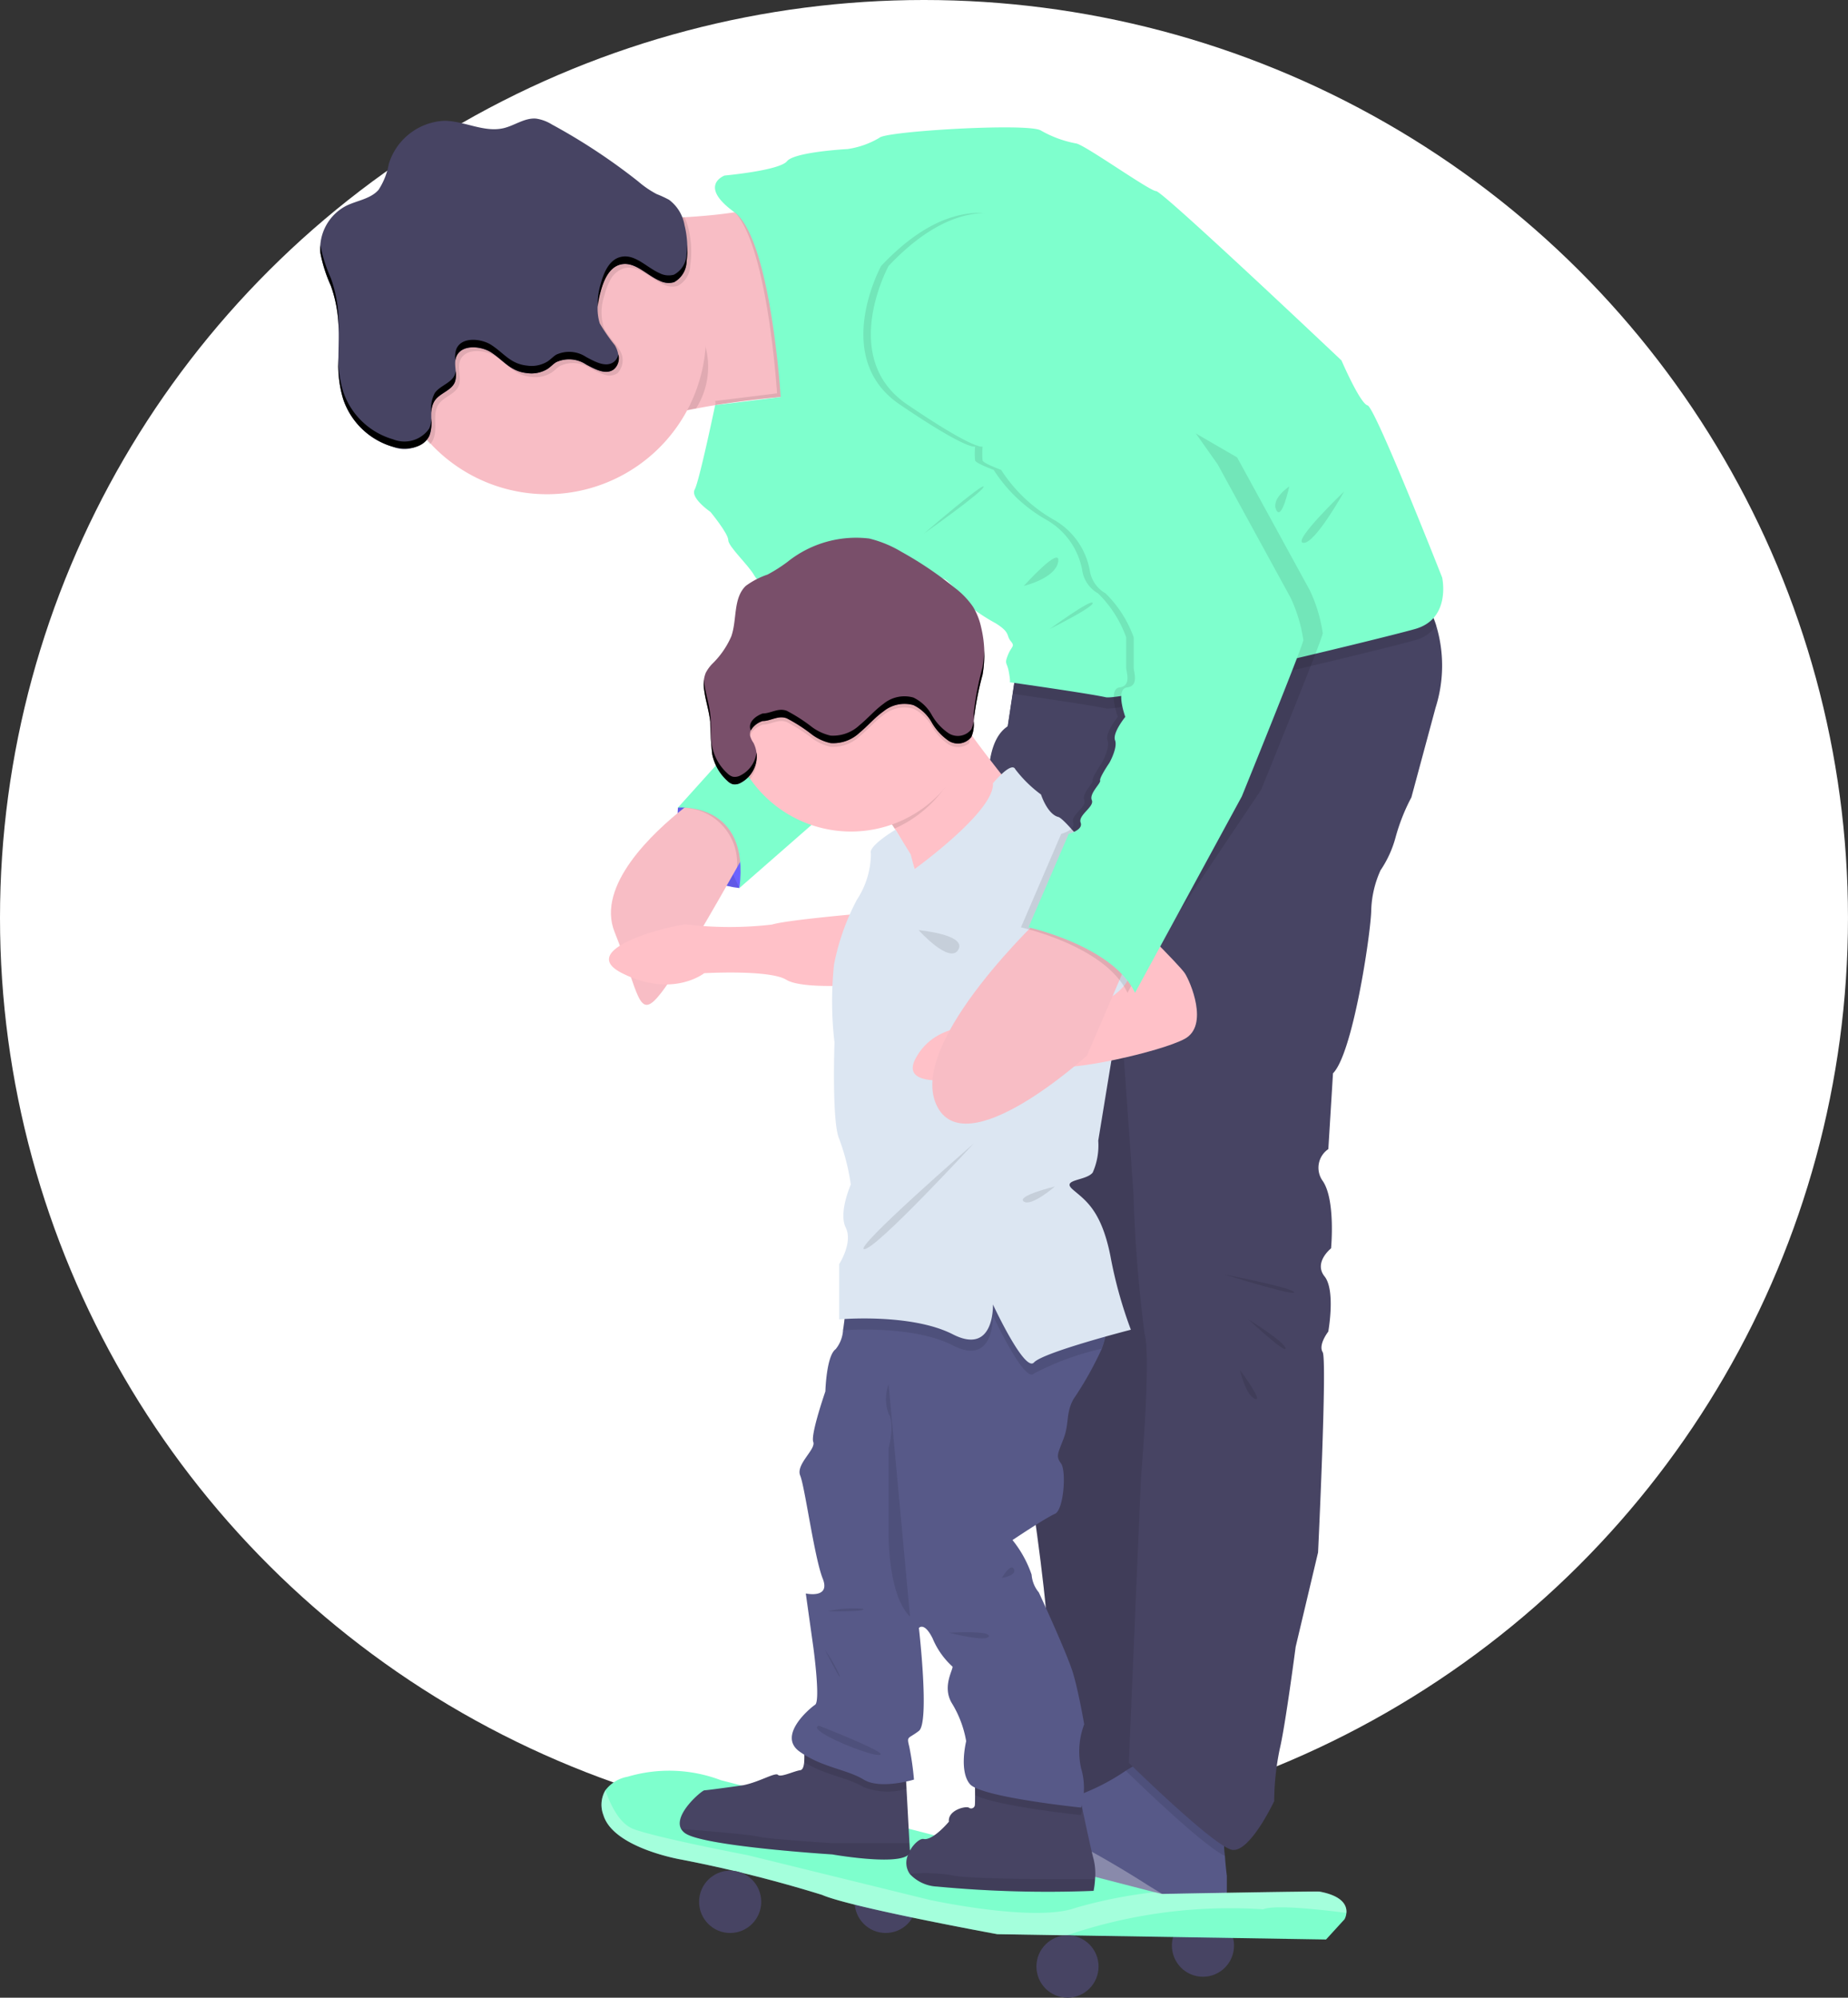 <svg xmlns="http://www.w3.org/2000/svg" width="111.005" height="120" viewBox="0 0 111.005 120">
  <rect x="0" y="0" width="111.005" height="120" fill="#333333" stroke="none"/>
  <g id="Parent" transform="translate(-294 -220)">
    <g id="Groupe_3702" data-name="Groupe 3702" transform="translate(294 220)">
      <ellipse id="Ellipse_11" data-name="Ellipse 11" cx="55.502" cy="55.138" rx="55.502" ry="55.138" fill="#fff"/>
      <path id="Tracé_1197" data-name="Tracé 1197" d="M490.286,389.648s-.533,4.383,3.693,4.831l.636-3.034-1.331-1.8L491.377,389Z" transform="translate(-449.561 -341.135)" fill="#6c63ff"/>
      <path id="Tracé_1198" data-name="Tracé 1198" d="M491.377,389l-1.091.647s-.533,4.383,3.693,4.831" transform="translate(-449.561 -341.135)" opacity="0.1"/>
      <path id="Tracé_1199" data-name="Tracé 1199" d="M474.908,177.29s-2.852.176-5.711.651q-.439.075-.873.16c-.169.032-.334.065-.5.1a11.812,11.812,0,0,0-3.658,1.226c-.954.615-1.272-1.041-1.3-3.342-.013-.809.014-1.7.057-2.594.056-1.038.137-2.088.223-3.034.189-2.095.407-3.723.407-3.723s1,0,2.333-.046l.429-.016c.418-.016.862-.038,1.309-.065.212-.011.425-.024.636-.04.846-.061,1.681-.147,2.386-.259a5.2,5.2,0,0,0,1.691-.479C473.845,164.928,474.908,177.29,474.908,177.29Z" transform="translate(-426.515 -153.558)" fill="#f8bdc5"/>
      <path id="Tracé_1200" data-name="Tracé 1200" d="M609.905,333.882l-.557,3.709s-1.214,1.517-1.055,2.36,1.559,38.1,1.559,38.1,2.744,15.733,1.791,17.756-.056,6.744-.056,6.744l5.71-.9,1.909-68.781Z" transform="translate(-548.806 -293.967)" fill="#474463"/>
      <path id="Tracé_1201" data-name="Tracé 1201" d="M609.905,333.882l-.557,3.709s-1.214,1.517-1.055,2.36,1.559,38.1,1.559,38.1,2.744,15.733,1.791,17.756-.056,6.744-.056,6.744l5.71-.9,1.909-68.781Z" transform="translate(-548.806 -293.967)" opacity="0.1"/>
      <path id="Tracé_1202" data-name="Tracé 1202" d="M638.616,752.5a4.8,4.8,0,0,0-.116,1.945c.044.65.116,1.2.116,1.2v3.821a53.1,53.1,0,0,1-9.46-4.383c-1.385-.928-1.78-1.79-1.7-2.48a2.014,2.014,0,0,1,1.7-1.622,13.117,13.117,0,0,0,3.391-1.657c1.023-.608,1.872-1.153,1.872-1.153S638.951,751.935,638.616,752.5Z" transform="translate(-564.922 -642.959)" fill="#575988"/>
      <path id="Tracé_1203" data-name="Tracé 1203" d="M665.6,752.5a4.8,4.8,0,0,0-.116,1.945c-1.357-.639-5.557-4.729-5.953-5.119,1.023-.608,1.872-1.153,1.872-1.153S665.935,751.935,665.6,752.5Z" transform="translate(-591.905 -642.959)" opacity="0.1"/>
      <path id="Tracé_1204" data-name="Tracé 1204" d="M634.573,316.98l-1.455,5.395a11.732,11.732,0,0,0-.954,2.416,6.572,6.572,0,0,1-.9,1.967,6.247,6.247,0,0,0-.56,2.472c-.056,1.518-1.113,8.542-2.295,9.722l-.28,4.552a1.356,1.356,0,0,0-.336,1.916c.778,1.131.5,4.046.5,4.046s-1.064.843-.391,1.686.223,3.316.223,3.316-.616.786-.336,1.236-.277,12.026-.277,12.026l-1.346,5.674s-.617,4.721-.954,6.126a15.88,15.88,0,0,0-.336,3.145s-1.455,3.091-2.519,2.923-6.212-5.227-6.212-5.227l.727-17.084s.616-7.249.224-8.654a84.225,84.225,0,0,1-.671-8.429l-.784-11.069-7.828-12.363s-.568-3.6,1.054-4.664l.294-1.943.266-1.766,9.293-1.012,14.217-3.707a4.6,4.6,0,0,1,1.67,2.373A8.319,8.319,0,0,1,634.573,316.98Z" transform="translate(-548.339 -274.479)" fill="#474463"/>
      <path id="Tracé_1205" data-name="Tracé 1205" d="M575.975,359.443s-6.605,8.143-6.325,5.868c.175-1.429-.728-3.174-1.431-4.277-.415-.656-.759-1.086-.759-1.086s4.03-7.416,4.255-6.406a8.25,8.25,0,0,0,1.137,1.889C574.116,357.184,575.975,359.443,575.975,359.443Z" transform="translate(-514.479 -311.259)" fill="#ffc1c8"/>
      <path id="Tracé_1206" data-name="Tracé 1206" d="M638.616,782.014v.8a53.1,53.1,0,0,1-9.46-4.383c-1.385-.928-1.78-1.79-1.7-2.48A62.807,62.807,0,0,1,633.8,779.5,32.985,32.985,0,0,0,638.616,782.014Z" transform="translate(-564.922 -666.304)" fill="#fff" opacity="0.3"/>
      <ellipse id="Ellipse_289" data-name="Ellipse 289" cx="1.866" cy="1.873" rx="1.866" ry="1.873" transform="translate(70.393 114.997)" fill="#474463"/>
      <ellipse id="Ellipse_290" data-name="Ellipse 290" cx="1.866" cy="1.873" rx="1.866" ry="1.873" transform="translate(51.335 112.367)" fill="#474463"/>
      <path id="Tracé_1207" data-name="Tracé 1207" d="M506.293,763.944a.992.992,0,0,1-.11.382l-1.113,1.218-15.561-.251-4.185-.069s-8.808-1.609-10.524-2.36a79.791,79.791,0,0,0-8.463-2.123s-4.075-.687-4.673-2.671a1.723,1.723,0,0,1,.121-1.494,2.145,2.145,0,0,1,1.334-.81,8.765,8.765,0,0,1,5.6.208L494.8,762.71l.4.1s9.3-.174,9.486-.14C506.118,762.935,506.327,763.544,506.293,763.944Z" transform="translate(-425.418 -649.039)" fill="#7effcd"/>
      <path id="Tracé_1208" data-name="Tracé 1208" d="M506.293,770.108c-1.565-.2-4.294-.506-5-.216a30.3,30.3,0,0,0-11.793,1.565l-4.178-.069s-8.808-1.609-10.524-2.36a79.818,79.818,0,0,0-8.463-2.123s-4.075-.687-4.673-2.671a1.723,1.723,0,0,1,.121-1.495c.278.814.814,1.994,1.67,2.325,1.344.519,6.868,1.576,6.868,1.576l10.933,2.687s6.313,1.375,8.77.479a28.131,28.131,0,0,1,4.771-.942l.4.1s9.3-.174,9.486-.141C506.118,769.1,506.327,769.708,506.293,770.108Z" transform="translate(-425.418 -655.202)" fill="#fff" opacity="0.3"/>
      <path id="Tracé_1209" data-name="Tracé 1209" d="M587.957,763.808a5.206,5.206,0,0,1-.088.7,70.532,70.532,0,0,1-9.4-.257,2.373,2.373,0,0,1-1.641-.76,1.171,1.171,0,0,1-.116-1.118,1.755,1.755,0,0,1,.135-.3c.24-.422.609-.72.811-.68.56.113,1.52-1.039,1.52-1.039-.076-.7,1.026-.958,1.2-.843a.224.224,0,0,0,.358-.141c.011-.053.014-.306.014-.6,0-.495-.014-1.118-.014-1.118l6.216.758.247,1.193c.226,1.063.541,2.524.676,3.024A3.621,3.621,0,0,1,587.957,763.808Z" transform="translate(-522.18 -650.926)" fill="#474463"/>
      <path id="Tracé_1210" data-name="Tracé 1210" d="M589.052,794.355a5.212,5.212,0,0,1-.088.7,70.525,70.525,0,0,1-9.4-.257,2.372,2.372,0,0,1-1.641-.76,10.1,10.1,0,0,1,2.564.086C581.432,794.362,587.1,794.362,589.052,794.355Z" transform="translate(-523.275 -681.473)" opacity="0.1"/>
      <path id="Tracé_1211" data-name="Tracé 1211" d="M504.886,752.012a.321.321,0,0,1-.135.3c-.783.607-4.538-.053-4.538-.053s-7.673-.479-8.819-1.265a.811.811,0,0,1-.253-.267c-.477-.865,1.25-2.318,1.4-2.318s2.212-.283,2.351-.31c.954-.193,1.909-.787,2.068-.618s.954-.225,1.342-.281c.142-.021.207-.222.231-.479a5.347,5.347,0,0,0-.035-1.042l6.128,1.656.054.98.177,3.263.022.4A.153.153,0,0,1,504.886,752.012Z" transform="translate(-450.228 -640.866)" fill="#474463"/>
      <path id="Tracé_1212" data-name="Tracé 1212" d="M500.692,778.831s-7.672-.479-8.819-1.265a.81.81,0,0,1-.253-.267c1.554.128,4.145.343,4.612.463.673.16,4.453.393,4.453.393h4.649l.022.4C505.559,779.687,500.692,778.831,500.692,778.831Z" transform="translate(-450.701 -667.439)" opacity="0.1"/>
      <ellipse id="Ellipse_291" data-name="Ellipse 291" cx="1.866" cy="1.873" rx="1.866" ry="1.873" transform="translate(41.993 112.367)" fill="#474463"/>
      <ellipse id="Ellipse_292" data-name="Ellipse 292" cx="1.866" cy="1.873" rx="1.866" ry="1.873" transform="translate(62.256 116.254)" fill="#474463"/>
      <path id="Tracé_1213" data-name="Tracé 1213" d="M473.528,390.948s-.353.639-.884,1.587c-1.272,2.254-3.561,6.251-4.546,7.515-1.4,1.8-1.287.113-2.8-3.652-1.123-2.8,2.333-6,4.181-7.461.636-.506,1.082-.8,1.082-.8Z" transform="translate(-428.381 -340.412)" fill="#f8bdc5"/>
      <path id="Tracé_1214" data-name="Tracé 1214" d="M479.674,432.83s-4.646.393-5.541.674a21.911,21.911,0,0,1-5.09,0c-.332-.112-6.942,1.4-3.919,2.922s4.931,0,4.931,0,3.919-.225,4.93.394,4.7.281,4.7.281Z" transform="translate(-427.755 -377.967)" fill="#ffc1c8"/>
      <path id="Tracé_1215" data-name="Tracé 1215" d="M468.762,178.658a4.675,4.675,0,0,1-.46,4.065,13.068,13.068,0,0,0-4.162,1.328c-2.519,1.63-.616-12.7-.616-12.7s1.218,0,2.763-.062C465.819,173.433,467.591,175.657,468.762,178.658Z" transform="translate(-426.494 -158.185)" opacity="0.1"/>
      <path id="Tracé_1216" data-name="Tracé 1216" d="M400.078,164.947a9.559,9.559,0,1,1-.954-4.188A9.566,9.566,0,0,1,400.078,164.947Z" transform="translate(-357.667 -144.793)" fill="#f8bdc5"/>
      <path id="Tracé_1217" data-name="Tracé 1217" d="M642.3,312.023a2.185,2.185,0,0,1-1.272.886c-2.184.618-17.578,4.327-18.585,4.1-.889-.2-4.7-.749-5.584-.875l.266-1.766,9.293-1.012,14.217-3.707A4.607,4.607,0,0,1,642.3,312.023Z" transform="translate(-556.022 -274.455)" opacity="0.1"/>
      <path id="Tracé_1218" data-name="Tracé 1218" d="M509.841,177.238a53.453,53.453,0,0,0-5.431.607.377.377,0,0,0-.009-.251l3.722-.461s-.544-8.781-2.545-10.886a5.193,5.193,0,0,0,1.691-.479C508.779,164.875,509.841,177.238,509.841,177.238Z" transform="translate(-461.448 -153.506)" opacity="0.1"/>
      <path id="Tracé_1219" data-name="Tracé 1219" d="M498.3,140.033s3.3-.3,3.75-.861,3.639-.73,3.639-.73a5.2,5.2,0,0,0,1.909-.675c.342-.394,8.843-.9,9.683-.449a6.708,6.708,0,0,0,2.128.787c.5.058,4.422,2.864,4.813,2.864s11.133,10.172,11.133,10.172,1.113,2.585,1.568,2.7,4.479,10.34,4.479,10.34.56,2.472-1.622,3.091-17.578,4.327-18.585,4.1-5.765-.9-5.765-.9.056,0-.056-.618-.28-.45-.057-1.012.448-.506.169-.843,0-.506-.9-1.068a11.277,11.277,0,0,1-1.959-1.348c-.051-.168-.84-1.293-1.231-1.349s-11.364-3.147-11.364-3.147l-2.575-.843s-1.231-.843-.954-1.348,1.229-5.069,1.229-5.069l3.936-.487s-.587-9.516-2.791-11.113S498.3,140.033,498.3,140.033Z" transform="translate(-454.775 -129.489)" fill="#7effcd"/>
      <path id="Tracé_1220" data-name="Tracé 1220" d="M496.8,390.948s-.353.639-.884,1.587a3.325,3.325,0,0,0-3.163-3.6c.636-.506,1.081-.8,1.081-.8Z" transform="translate(-451.651 -340.412)" opacity="0.1"/>
      <path id="Tracé_1221" data-name="Tracé 1221" d="M492.077,272.34l.27,1.517s1.064,1.293,1.064,1.686,1.231,1.517,1.568,2.135,1.511.731,1.062,1.8-3.022,9.216-3.022,9.216l-2.631,2.922s4.366-.394,3.693,4.831l5.654-4.949,4.428-8.087s-4.31-8.2-4.477-8.877S492.077,272.34,492.077,272.34Z" transform="translate(-449.667 -243.102)" fill="#7effcd"/>
      <path id="Tracé_1222" data-name="Tracé 1222" d="M583.31,275.055s3.582-2.529,3.582-2.81S583.31,275.055,583.31,275.055Z" transform="translate(-527.808 -243.007)" opacity="0.1"/>
      <path id="Tracé_1223" data-name="Tracé 1223" d="M621,300.683s1.909-.45,2.068-1.461S621,300.683,621,300.683Z" transform="translate(-559.503 -265.487)" opacity="0.1"/>
      <path id="Tracé_1224" data-name="Tracé 1224" d="M630.82,317.48s2.688-1.336,2.575-1.568S630.82,317.48,630.82,317.48Z" transform="translate(-567.761 -279.699)" opacity="0.1"/>
      <path id="Tracé_1225" data-name="Tracé 1225" d="M716.808,272.23s-1.113.73-.782,1.413S716.808,272.23,716.808,272.23Z" transform="translate(-639.364 -243.009)" opacity="0.1"/>
      <path id="Tracé_1226" data-name="Tracé 1226" d="M728.466,274.1s-3.171,3.034-2.454,3.091S728.466,274.1,728.466,274.1Z" transform="translate(-647.724 -244.581)" opacity="0.1"/>
      <path id="Tracé_1227" data-name="Tracé 1227" d="M696.64,568.68s4.086.787,4.2,1.068S696.64,568.68,696.64,568.68Z" transform="translate(-623.112 -492.127)" opacity="0.1"/>
      <path id="Tracé_1228" data-name="Tracé 1228" d="M705.79,585.57s2.182,1.349,2.238,1.742S705.79,585.57,705.79,585.57Z" transform="translate(-630.808 -506.32)" opacity="0.1"/>
      <path id="Tracé_1229" data-name="Tracé 1229" d="M702.62,604.58s.336,1.517.9,1.742S702.62,604.58,702.62,604.58Z" transform="translate(-628.142 -522.295)" opacity="0.1"/>
      <path id="Tracé_1230" data-name="Tracé 1230" d="M398.889,160.65a.108.108,0,0,1-.008.049,1.415,1.415,0,0,1-.747,1.207,1.186,1.186,0,0,1-.848-.078c-.8-.35-1.5-1.189-2.352-.987a1.41,1.41,0,0,0-.887.782,3.938,3.938,0,0,0-.318.857,3.077,3.077,0,0,0-.043,1.9,1.939,1.939,0,0,0,.143.281c.226.362.544.671.767,1.036a1.122,1.122,0,0,1-.083,1.455.87.87,0,0,1-.741.1,4.4,4.4,0,0,1-.9-.4,1.846,1.846,0,0,0-1.807-.137c-.185.115-.332.281-.509.4a1.829,1.829,0,0,1-1.229.257c-1.011-.1-1.39-.747-2.163-1.245-.566-.367-1.75-.524-2.087.227-.216.479.1,1.083-.107,1.571s-.884.639-1.2,1.092c-.41.6-.029,1.461-.329,2.123a1.083,1.083,0,0,1-.183.281,9.59,9.59,0,0,1,13.535-13.571l.429-.016c.418-.016.862-.038,1.309-.065a3.668,3.668,0,0,1,.247.7A5.867,5.867,0,0,1,398.889,160.65Z" transform="translate(-357.423 -144.734)" opacity="0.1"/>
      <path id="Tracé_1231" data-name="Tracé 1231" d="M363.476,148.09c-.218.479.1,1.083-.107,1.57s-.888.639-1.2,1.092c-.412.6-.03,1.463-.329,2.124a1.813,1.813,0,0,1-2.176.653,4.461,4.461,0,0,1-2.968-2.786c-.539-1.541-.191-3.236-.331-4.863a8.1,8.1,0,0,0-.445-2.042,8.689,8.689,0,0,1-.62-1.946,2.9,2.9,0,0,1,1.556-2.844c.655-.319,1.462-.41,1.939-.958a4.216,4.216,0,0,0,.614-1.552,3.668,3.668,0,0,1,3.34-2.595c1.206.01,2.386.723,3.564.442.666-.16,1.272-.639,1.959-.57a2.48,2.48,0,0,1,.927.346,36.124,36.124,0,0,1,5.2,3.433,5.856,5.856,0,0,0,1.1.752,6.838,6.838,0,0,1,.743.343,2.406,2.406,0,0,1,.929,1.518,5.822,5.822,0,0,1,.118,2.175,1.448,1.448,0,0,1-.756,1.258,1.184,1.184,0,0,1-.849-.081c-.8-.346-1.5-1.186-2.351-.985-.693.16-1.027.948-1.209,1.64a3.059,3.059,0,0,0-.043,1.9,11.054,11.054,0,0,0,.908,1.316c.272.458.35,1.143-.083,1.455-.477.346-1.124-.022-1.648-.3a1.847,1.847,0,0,0-1.805-.139c-.183.115-.331.281-.509.4a1.846,1.846,0,0,1-1.228.255c-1.013-.1-1.392-.747-2.163-1.245C364.995,147.495,363.814,147.338,363.476,148.09Z" transform="translate(-336.055 -126.688)" fill="#474463"/>
      <path id="Tracé_1232" data-name="Tracé 1232" d="M572.862,355.414c-.043.24-.371.267-.437.5a7.392,7.392,0,0,1-4.2,5.109c-.415-.656-.759-1.086-.759-1.086s4.03-7.416,4.255-6.406A8.364,8.364,0,0,0,572.862,355.414Z" transform="translate(-514.487 -311.251)" opacity="0.1"/>
      <path id="Tracé_1233" data-name="Tracé 1233" d="M523.979,317.066a7.377,7.377,0,1,1-2.157-5.252,7.4,7.4,0,0,1,2.157,5.252Z" transform="translate(-465.484 -274.454)" fill="#ffc1c8"/>
      <path id="Tracé_1234" data-name="Tracé 1234" d="M544.038,747.366l.054.98a3.979,3.979,0,0,1-2.6-.109c-.927-.57-2.3-.709-3.552-1.485a5.334,5.334,0,0,0-.035-1.042Z" transform="translate(-489.629 -640.892)" opacity="0.1"/>
      <path id="Tracé_1235" data-name="Tracé 1235" d="M608.959,759.588c-.043.219-.083.353-.083.353s-4.938-.508-6.362-1.193c0-.495-.014-1.118-.014-1.118l6.215.758Z" transform="translate(-543.946 -650.909)" opacity="0.1"/>
      <path id="Tracé_1236" data-name="Tracé 1236" d="M549.729,584.835c-.336.9-.5,1.068-.167,1.517s.167,2.81-.367,3.034-2.545,1.573-2.545,1.573a6.831,6.831,0,0,1,1.147,2.076,1.884,1.884,0,0,0,.433,1.068s1.724,3.709,2.068,4.889.658,3.034.658,3.034a4.615,4.615,0,0,0-.186,2.642,4.137,4.137,0,0,1,0,2.36s-6.014-.618-6.68-1.411-.223-2.578-.223-2.578a6.471,6.471,0,0,0-.84-2.248c-.673-1.068.159-2.19,0-2.248a4.747,4.747,0,0,1-1.179-1.684c-.506-1.011-.821-.619-.821-.619s.655,5.676,0,6.182-.744.281-.576.958a17.432,17.432,0,0,1,.28,1.967s-2.015.618-3.022,0-2.522-.731-3.854-1.686.6-2.585.938-2.81-.111-3.484-.111-3.484l-.449-3.2s1.511.337,1.015-.9-1.07-5.507-1.35-6.181.954-1.574.784-2.023.727-3.034.727-3.034.057-2.135.616-2.535a1.985,1.985,0,0,0,.444-1.132,14.115,14.115,0,0,0,.173-1.839s12.818-.9,14.889.337c.932.556.867,1.579.477,2.615a20.468,20.468,0,0,1-1.7,3.023C549.842,583.355,550.065,583.936,549.729,584.835Z" transform="translate(-485.831 -498.448)" fill="#575988"/>
      <path id="Tracé_1237" data-name="Tracé 1237" d="M568.194,579.47a16.47,16.47,0,0,0-4.054,1.487c-.56.62-2.464-3.484-2.464-3.484s.113,3.085-2.406,1.795c-2.18-1.118-5.7-.971-6.61-.91a14.1,14.1,0,0,0,.173-1.839s12.818-.9,14.888.337C568.654,577.411,568.589,578.434,568.194,579.47Z" transform="translate(-502.033 -498.449)" opacity="0.1"/>
      <path id="Tracé_1238" data-name="Tracé 1238" d="M558.186,378.875s1.113-1.349,1.344-.843a7.618,7.618,0,0,0,1.544,1.517s.377,1.18,1.04,1.349,5.645,6.912,5.645,6.912l-1.792,3.652-1.455,8.879a4.022,4.022,0,0,1-.332,1.916c-.4.511-1.909.393-1.207,1.011s1.708,1.18,2.268,3.992a26.2,26.2,0,0,0,1.231,4.439s-5.261,1.349-5.821,1.967-2.464-3.484-2.464-3.484.113,3.083-2.406,1.795-6.83-.9-6.83-.9v-3.321s.84-1.293.393-2.192.305-2.585.305-2.585a13.278,13.278,0,0,0-.7-2.752c-.449-1.011-.28-5.788-.28-5.788a21.275,21.275,0,0,1-.03-4.665,13.99,13.99,0,0,1,1.379-3.909,5.077,5.077,0,0,0,.838-2.778c-.167-.45,1.478-1.424,1.478-1.424l.911,1.48.232.885S558.3,380.561,558.186,378.875Z" transform="translate(-498.543 -331.823)" fill="#dce6f2"/>
      <path id="Tracé_1239" data-name="Tracé 1239" d="M591.947,432.83s3.135,3.09,3.47,3.6,1.46,3.137,0,3.936-7.157,2.029-7.723,1.6-3.976.479-3.976.479-5.7,1.405-4.472-.9,4.143-1.916,4.143-1.916,4.7-.008,5.207-.479,4.294-1.482,3.435-3.564S591.947,432.83,591.947,432.83Z" transform="translate(-524.247 -377.967)" fill="#ffc1c8"/>
      <path id="Tracé_1240" data-name="Tracé 1240" d="M567.086,519.41s-7.3,6.35-6.575,6.35S567.086,519.41,567.086,519.41Z" transform="translate(-508.592 -450.724)" opacity="0.1"/>
      <path id="Tracé_1241" data-name="Tracé 1241" d="M622.538,535.6s-2.32.56-1.872.9S622.538,535.6,622.538,535.6Z" transform="translate(-559.174 -464.328)" opacity="0.1"/>
      <path id="Tracé_1242" data-name="Tracé 1242" d="M581.29,439.16s2.9.26,2.386,1.17S581.29,439.16,581.29,439.16Z" transform="translate(-526.11 -383.286)" opacity="0.1"/>
      <path id="Tracé_1243" data-name="Tracé 1243" d="M569.017,610.09a2.521,2.521,0,0,0,0,1.756c.393.613,0,2.076,0,2.076v5.109s-.054,3.709,1.287,5Z" transform="translate(-515.641 -526.926)" opacity="0.1"/>
      <path id="Tracé_1244" data-name="Tracé 1244" d="M545.83,709.81a9.61,9.61,0,0,1,.9,1.573C546.838,711.8,545.83,709.81,545.83,709.81Z" transform="translate(-496.288 -610.724)" opacity="0.1"/>
      <path id="Tracé_1245" data-name="Tracé 1245" d="M547.06,694.317a6.854,6.854,0,0,1,2.1-.14C549.439,694.373,547.06,694.317,547.06,694.317Z" transform="translate(-497.323 -597.535)" opacity="0.1"/>
      <path id="Tracé_1246" data-name="Tracé 1246" d="M543.015,738.49s-.533.056.531.639,3.135,1.32,3.162,1.068S543.015,738.49,543.015,738.49Z" transform="translate(-493.809 -634.824)" opacity="0.1"/>
      <path id="Tracé_1247" data-name="Tracé 1247" d="M592.69,703.33c.188,0,2.531-.14,2.4.225S592.69,703.33,592.69,703.33Z" transform="translate(-535.696 -605.257)" opacity="0.1"/>
      <path id="Tracé_1248" data-name="Tracé 1248" d="M612.7,679.562s.531-.926.727-.533S612.7,679.562,612.7,679.562Z" transform="translate(-552.523 -584.776)" opacity="0.1"/>
      <path id="Tracé_1249" data-name="Tracé 1249" d="M523.987,317.005a7.424,7.424,0,0,1-.283,2.039,1.1,1.1,0,0,1-1.221.075A3.3,3.3,0,0,1,521.457,318a2.539,2.539,0,0,0-1.093-1.031,1.981,1.981,0,0,0-1.805.377c-.522.377-.938.875-1.431,1.277a2.323,2.323,0,0,1-1.749.629,3,3,0,0,1-1.113-.514,9.984,9.984,0,0,0-1.513-.974c-.523-.2-.954.16-1.452.16-.4.144-.827.471-.747.885a1.372,1.372,0,0,0,.2.428,1.8,1.8,0,0,1-.234,1.978A7.4,7.4,0,1,1,523.989,317Z" transform="translate(-465.493 -274.393)" opacity="0.1"/>
      <path id="Tracé_1250" data-name="Tracé 1250" d="M503.637,302.313c-.4.144-.827.471-.749.886a1.426,1.426,0,0,0,.205.426,1.8,1.8,0,0,1-.8,2.413.7.7,0,0,1-.442.07.781.781,0,0,1-.318-.192,2.958,2.958,0,0,1-.918-1.589,19.229,19.229,0,0,1-.122-1.972c-.07-.656-.294-1.3-.372-1.964a1.829,1.829,0,0,1,.1-.971,2.259,2.259,0,0,1,.4-.552,5.186,5.186,0,0,0,1.137-1.645c.355-1.009.1-2.294.873-3.034a4.844,4.844,0,0,1,1.307-.679,9.206,9.206,0,0,0,1.2-.765,6.59,6.59,0,0,1,4.9-1.4,6.953,6.953,0,0,1,1.942.8,21.828,21.828,0,0,1,3.181,2.146,4.959,4.959,0,0,1,1.113,1.148,3.988,3.988,0,0,1,.487,1.221,7.023,7.023,0,0,1,.092,2.874,18.644,18.644,0,0,0-.534,2.794,1.811,1.811,0,0,1-.138.939,1.034,1.034,0,0,1-1.358.236,3.248,3.248,0,0,1-1.024-1.118,2.518,2.518,0,0,0-1.093-1.03,1.981,1.981,0,0,0-1.805.375c-.522.375-.937.875-1.432,1.277a2.314,2.314,0,0,1-1.749.629,2.993,2.993,0,0,1-1.113-.513,9.811,9.811,0,0,0-1.511-.974C504.58,301.946,504.133,302.313,503.637,302.313Z" transform="translate(-457.831 -258.997)" fill="#794f6a"/>
      <path id="Tracé_1251" data-name="Tracé 1251" d="M593.236,432.83s-8.228,7.642-6.55,11.462,9.066-2.922,9.066-2.922l2.634-6.118Z" transform="translate(-530.458 -377.967)" fill="#f8bdc5"/>
      <path id="Tracé_1252" data-name="Tracé 1252" d="M502.32,350.756a.7.7,0,0,1-.441.07.759.759,0,0,1-.318-.193,2.963,2.963,0,0,1-.919-1.587c-.135-.647-.051-1.317-.121-1.973s-.3-1.3-.372-1.964a.422.422,0,0,0-.008-.1,2.54,2.54,0,0,0,.008.549c.076.661.3,1.3.372,1.964a19.635,19.635,0,0,0,.121,1.972,2.962,2.962,0,0,0,.919,1.589.773.773,0,0,0,.318.192.7.7,0,0,0,.441-.07,1.805,1.805,0,0,0,.98-1.843A1.77,1.77,0,0,1,502.32,350.756Z" transform="translate(-457.858 -304.169)"/>
      <path id="Tracé_1253" data-name="Tracé 1253" d="M531.553,334.964a18.456,18.456,0,0,0-.533,2.794,1.8,1.8,0,0,1-.14.939,1.031,1.031,0,0,1-1.357.236,3.253,3.253,0,0,1-1.026-1.118,2.508,2.508,0,0,0-1.093-1.03,1.979,1.979,0,0,0-1.8.377c-.522.377-.938.873-1.432,1.277a2.325,2.325,0,0,1-1.75.631,3.022,3.022,0,0,1-1.113-.514,9.931,9.931,0,0,0-1.511-.974c-.522-.2-.954.16-1.452.16-.4.145-.827.471-.751.888a.675.675,0,0,0,.043.131,1.238,1.238,0,0,1,.708-.568c.5,0,.935-.358,1.452-.16a9.574,9.574,0,0,1,1.511.974,2.95,2.95,0,0,0,1.113.512,2.289,2.289,0,0,0,1.75-.629c.49-.407.911-.91,1.432-1.277a2,2,0,0,1,1.8-.375,2.528,2.528,0,0,1,1.093,1.03,3.387,3.387,0,0,0,1.026,1.118,1.022,1.022,0,0,0,1.357-.236,1.915,1.915,0,0,0,.14-.939,17.887,17.887,0,0,1,.533-2.794,7.1,7.1,0,0,0,.1-1.456A7.106,7.106,0,0,1,531.553,334.964Z" transform="translate(-472.536 -294.883)"/>
      <path id="Tracé_1254" data-name="Tracé 1254" d="M561.487,172.488s-3.022,5.507,1.113,8.317,4.534,2.529,4.534,2.529a4.06,4.06,0,0,0,0,.843c.057.169,1.113.56,1.113.56a9.069,9.069,0,0,0,3.133,2.979,4.4,4.4,0,0,1,2.184,3.034,1.916,1.916,0,0,0,.954,1.405,7.026,7.026,0,0,1,1.689,2.641v1.8c0,.281.336,1.118-.391,1.207s-.113,1.771-.113,1.771-.783.958-.615,1.405-.336,1.348-.336,1.348-.615.9-.56,1.068-.671.787-.5,1.18-.838.9-.671,1.349-.716.674-.716.674l-2.419,5.62s5.089,1.118,6.4,3.933l6.416-11.8s3.582-8.821,3.695-9.383a8.846,8.846,0,0,0-.784-2.585l-4.366-7.983-6.55-9.272S569.492,164,561.487,172.488Z" transform="translate(-508.56 -156.511)" opacity="0.1"/>
      <path id="Tracé_1255" data-name="Tracé 1255" d="M581.7,187.756s-7.863,2.77-3.722,5.58,4.534,2.527,4.534,2.527a4.172,4.172,0,0,0,0,.843c.056.168,1.113.562,1.113.562a9.081,9.081,0,0,0,3.135,2.979,4.4,4.4,0,0,1,2.184,3.034,1.916,1.916,0,0,0,.954,1.405,6.961,6.961,0,0,1,1.68,2.641v1.8c0,.281.336,1.118-.393,1.209s-.111,1.771-.111,1.771-.784.958-.616,1.4-.336,1.349-.336,1.349-.616.9-.56,1.068-.673.787-.5,1.18-.84.9-.671,1.349-.717.674-.717.674l-2.418,5.619s4.193.217,5.516,3.034l7.3-10.894s3.583-8.821,3.695-9.383a8.959,8.959,0,0,0-.781-2.591l-4.366-7.983-9.96-5.767S589.705,179.27,581.7,187.756Z" transform="translate(-522.311 -169.456)" opacity="0.1"/>
      <path id="Tracé_1256" data-name="Tracé 1256" d="M564.307,172.491s-3.022,5.507,1.113,8.317,4.535,2.529,4.535,2.529a4.161,4.161,0,0,0,0,.843c.056.169,1.113.56,1.113.56a9.08,9.08,0,0,0,3.135,2.979,4.4,4.4,0,0,1,2.184,3.034,1.916,1.916,0,0,0,.954,1.405,7.016,7.016,0,0,1,1.688,2.641v1.8c0,.281.336,1.118-.393,1.207s-.111,1.771-.111,1.771-.784.958-.615,1.405-.336,1.348-.336,1.348-.615.9-.56,1.068-.673.787-.5,1.18-.84.9-.671,1.349-.717.674-.717.674l-2.417,5.62s5.08,1.118,6.4,3.932l6.416-11.8s3.583-8.821,3.695-9.383a8.9,8.9,0,0,0-.784-2.585l-4.366-7.983-6.548-9.268S572.31,164.006,564.307,172.491Z" transform="translate(-510.931 -156.514)" fill="#7effcd"/>
      <path id="Tracé_1257" data-name="Tracé 1257" d="M356.369,185.281a8.037,8.037,0,0,0-.445-2.044,8.689,8.689,0,0,1-.62-1.946v-.061a2.622,2.622,0,0,0,0,.511,8.768,8.768,0,0,0,.62,1.946,8.024,8.024,0,0,1,.445,2.042c.022.262.032.527.035.8C356.409,186.1,356.4,185.691,356.369,185.281Z" transform="translate(-336.055 -166.539)"/>
      <path id="Tracé_1258" data-name="Tracé 1258" d="M367.6,228.008a1.811,1.811,0,0,1-2.176.651,4.47,4.47,0,0,1-2.968-2.785,6.618,6.618,0,0,1-.318-2.125,7.334,7.334,0,0,0,.318,2.574,4.471,4.471,0,0,0,2.968,2.786c.8.22,1.834.1,2.176-.653a2.445,2.445,0,0,0,.124-1.054A1.652,1.652,0,0,1,367.6,228.008Z" transform="translate(-341.815 -202.27)"/>
      <path id="Tracé_1259" data-name="Tracé 1259" d="M465.424,181.856a1.444,1.444,0,0,1-.755,1.257,1.186,1.186,0,0,1-.848-.08c-.8-.348-1.5-1.188-2.352-.985-.694.16-1.026.947-1.209,1.64a4.049,4.049,0,0,0-.17,1.352,5.286,5.286,0,0,1,.17-.9c.183-.691.515-1.474,1.209-1.64.849-.2,1.551.639,2.352.985a1.179,1.179,0,0,0,.848.081,1.445,1.445,0,0,0,.755-1.258,5.835,5.835,0,0,0,.048-.985C465.464,181.5,465.448,181.679,465.424,181.856Z" transform="translate(-424.182 -166.614)"/>
      <path id="Tracé_1260" data-name="Tracé 1260" d="M415.749,218.429c-.477.346-1.124-.022-1.648-.3a1.847,1.847,0,0,0-1.805-.139c-.183.115-.331.281-.509.4a1.825,1.825,0,0,1-1.228.255c-1.013-.1-1.392-.747-2.163-1.245-.566-.366-1.75-.522-2.087.228a1.366,1.366,0,0,0-.065.691.9.9,0,0,1,.065-.241c.339-.752,1.52-.6,2.087-.228.771.5,1.15,1.142,2.163,1.245a1.835,1.835,0,0,0,1.228-.257c.178-.121.326-.287.509-.4a1.85,1.85,0,0,1,1.805.139c.523.275,1.167.639,1.648.3a.887.887,0,0,0,.285-.912A.738.738,0,0,1,415.749,218.429Z" transform="translate(-378.889 -196.682)"/>
      <path id="Tracé_1261" data-name="Tracé 1261" d="M398.658,229.062c-.218.5-.887.639-1.2,1.09a1.94,1.94,0,0,0-.2,1.174,1.332,1.332,0,0,1,.2-.723c.309-.452.978-.591,1.2-1.092a1.394,1.394,0,0,0,.06-.68A.9.9,0,0,1,398.658,229.062Z" transform="translate(-371.344 -206.539)"/>
    </g>
  </g>
</svg>
